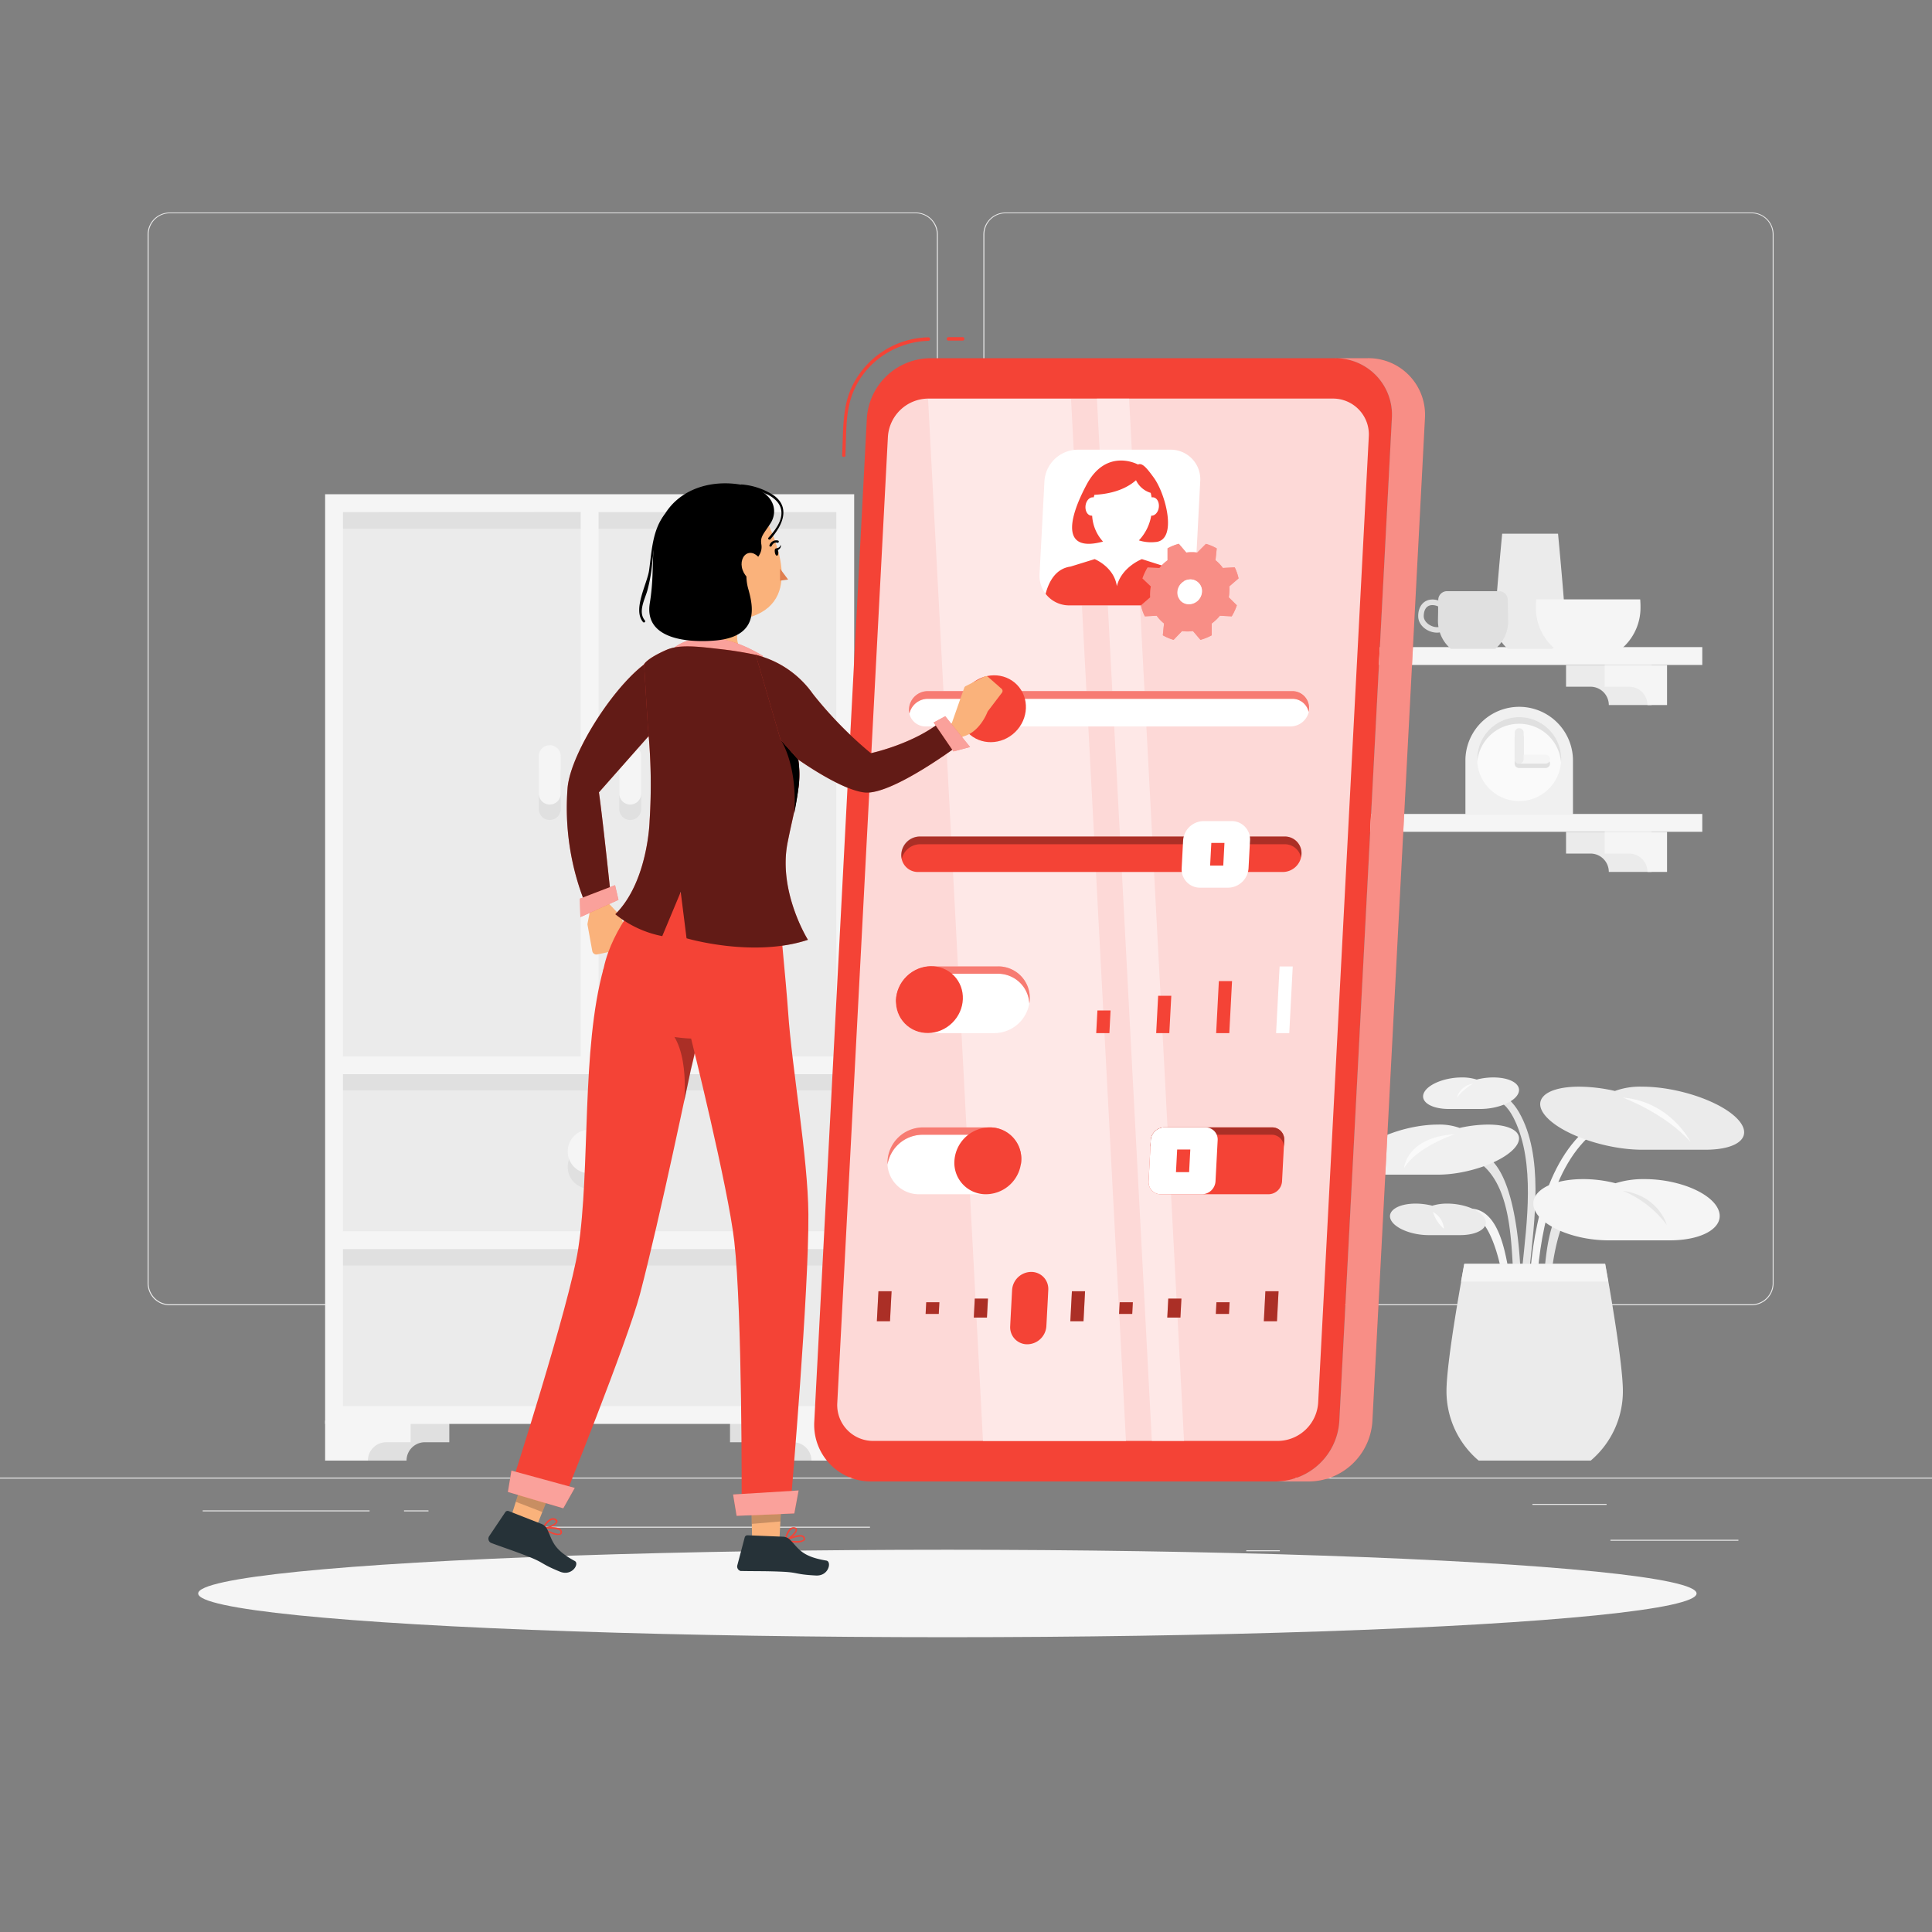 <svg xmlns="http://www.w3.org/2000/svg" viewBox="0 0 500 500"><rect x="0" y="0" width="500" height="500" fill="#808080" stroke="none"/><g id="freepik--background-complete--inject-1"><rect x="416.78" y="398.49" width="33.12" height="0.25" style="fill:#ebebeb"></rect><rect x="322.53" y="401.21" width="8.69" height="0.25" style="fill:#ebebeb"></rect><rect x="396.59" y="389.21" width="19.19" height="0.25" style="fill:#ebebeb"></rect><rect x="52.46" y="390.89" width="43.19" height="0.25" style="fill:#ebebeb"></rect><rect x="104.56" y="390.89" width="6.33" height="0.25" style="fill:#ebebeb"></rect><rect x="131.47" y="395.11" width="93.68" height="0.25" style="fill:#ebebeb"></rect><path d="M237,337.8H43.92a5.71,5.71,0,0,1-5.71-5.71V60.66A5.71,5.71,0,0,1,43.92,55H237a5.71,5.71,0,0,1,5.71,5.71V332.09A5.71,5.71,0,0,1,237,337.8ZM43.92,55.2a5.47,5.47,0,0,0-5.46,5.46V332.09a5.47,5.47,0,0,0,5.46,5.46H237a5.47,5.47,0,0,0,5.46-5.46V60.66A5.47,5.47,0,0,0,237,55.2Z" style="fill:#ebebeb"></path><path d="M453.31,337.8H260.21a5.72,5.72,0,0,1-5.71-5.71V60.66A5.72,5.72,0,0,1,260.21,55h193.1A5.71,5.71,0,0,1,459,60.66V332.09A5.71,5.71,0,0,1,453.31,337.8ZM260.21,55.2a5.47,5.47,0,0,0-5.46,5.46V332.09a5.47,5.47,0,0,0,5.46,5.46h193.1a5.47,5.47,0,0,0,5.46-5.46V60.66a5.47,5.47,0,0,0-5.46-5.46Z" style="fill:#ebebeb"></path><rect y="382.4" width="500" height="0.25" style="fill:#ebebeb"></rect><path d="M412.85,292.76c-11.35,8.75-14.63,27.91-15.2,41.41,0,1.23-2,1.24-1.92,0,.6-14.3,3.86-33.59,16.15-43.07,1-.75,1.93.91,1,1.66Z" style="fill:#f5f5f5"></path><path d="M386.5,283c2.9-.33,5.33,2.63,6.59,4.8,6.53,11.29,4,28.32,2.77,40.44-.13,1.21-2.05,1.23-1.92,0,1.2-11.79,3.39-27.15-1.94-38.35-.91-1.92-2.86-5.27-5.5-5-1.22.14-1.21-1.78,0-1.92Z" style="fill:#e6e6e6"></path><path d="M379.47,298.47c12.14-3,13.66,23.92,14,29.73.08,1.23-1.84,1.23-1.92,0-.48-7.86-.87-19.11-6.55-25.41-1.15-1.28-3.14-2.93-5-2.47a1,1,0,0,1-.51-1.85Z" style="fill:#e6e6e6"></path><path d="M415.45,311.53c-10-7.43-13.3,12.1-13.86,17.73-.12,1.22-2,1.23-1.92,0,.63-6.39,1.6-18,9-20.64a8.61,8.61,0,0,1,7.77,1.25c1,.73,0,2.4-1,1.66Z" style="fill:#e6e6e6"></path><path d="M375.53,315.06a7.11,7.11,0,0,1,6-2.18c6.12,1,7.82,10.27,8.75,15.06.23,1.21-1.62,1.72-1.85.51-.8-4.14-4.66-19-11.52-12a1,1,0,0,1-1.35-1.35Z" style="fill:#f5f5f5"></path><path d="M411.68,378h-29a23.5,23.5,0,0,1-8.33-18c0-8.23,4.63-32.93,4.63-32.93h36.45S420,351.81,420,360A23.5,23.5,0,0,1,411.68,378Z" style="fill:#ebebeb"></path><path d="M416.3,321c-8.76,0-17.33-3.55-19.14-7.92s3.82-7.93,12.57-7.93a33.55,33.55,0,0,1,8.37,1.07,24.12,24.12,0,0,1,7.49-1.07c8.75,0,17.32,3.55,19.13,7.93S440.91,321,432.15,321Z" style="fill:#f5f5f5"></path><path d="M359.17,304c-7.16,0-10.07-2.9-6.48-6.48s12.28-6.48,19.45-6.48a15.33,15.33,0,0,1,5.61.87,34.26,34.26,0,0,1,7.35-.87c7.17,0,10.07,2.9,6.49,6.48S379.3,304,372.14,304Z" style="fill:#f0f0f0"></path><path d="M425,297.55c-9,0-20-3.65-24.48-8.16s-.85-8.16,8.16-8.16a42.71,42.71,0,0,1,9.26,1.11,19,19,0,0,1,7.06-1.11c9,0,20,3.66,24.47,8.16s.85,8.16-8.16,8.16Z" style="fill:#ebebeb"></path><path d="M374.94,287c-4.5,0-7.4-1.83-6.47-4.08s5.35-4.08,9.85-4.08a12.34,12.34,0,0,1,3.85.55,17.31,17.31,0,0,1,4.31-.55c4.5,0,7.4,1.82,6.47,4.08S387.61,287,383.1,287Z" style="fill:#f0f0f0"></path><path d="M369.75,319.65c-4.51,0-8.92-1.83-9.85-4.08s2-4.08,6.47-4.08a17.64,17.64,0,0,1,4.3.55,12.76,12.76,0,0,1,3.86-.55c4.5,0,8.91,1.83,9.84,4.08s-2,4.08-6.47,4.08Z" style="fill:#ebebeb"></path><path d="M378.11,331.68c.49-2.77.83-4.57.83-4.57h36.45s.33,1.8.82,4.57Z" style="fill:#f5f5f5"></path><path d="M376.52,293.52s-10,3.33-13.16,8.83C363.36,302.35,363.86,294.35,376.52,293.52Z" style="fill:#fafafa"></path><path d="M381.23,280.44a14.89,14.89,0,0,0-4.19,3.61A5.1,5.1,0,0,1,381.23,280.44Z" style="fill:#fafafa"></path><path d="M420,284.05s10.84,4,17.51,11.47C437.52,295.52,432.35,285.09,420,284.05Z" style="fill:#fafafa"></path><path d="M420,308.18A27.22,27.22,0,0,1,431.35,317S429.35,309.51,420,308.18Z" style="fill:#e6e6e6"></path><path d="M370.85,313.68a5.31,5.31,0,0,1,2.83,4.34A9.59,9.59,0,0,1,370.85,313.68Z" style="fill:#fafafa"></path><rect x="372.09" y="103.64" width="4.62" height="132.3" transform="translate(544.19 -204.62) rotate(90)" style="fill:#f5f5f5"></rect><path d="M343.51,172.1H321.38v10.37h11.07a4.74,4.74,0,0,1,4.75-4.75h6.31Z" style="fill:#e0e0e0"></path><path d="M333.51,172.1H317.38v10.37h5.07a4.74,4.74,0,0,1,4.75-4.75h6.31Z" style="fill:#f5f5f5"></path><path d="M405.29,172.1h22.14v10.37H416.36a4.75,4.75,0,0,0-4.75-4.75h-6.32Z" style="fill:#ebebeb"></path><path d="M415.29,172.1h16.14v10.37h-5.07a4.75,4.75,0,0,0-4.75-4.75h-6.32Z" style="fill:#f5f5f5"></path><path d="M390.23,167.92h11.52a9.31,9.31,0,0,0,3.31-7.13c0-3.26-1.84-22.67-1.84-22.67H388.76s-1.84,19.41-1.84,22.67A9.31,9.31,0,0,0,390.23,167.92Z" style="fill:#ebebeb"></path><path d="M397.56,155.12c-.05.92-.08,1.66-.08,2.16a13.91,13.91,0,0,0,4.94,10.64h17.2a13.91,13.91,0,0,0,4.94-10.64c0-.5,0-1.24-.08-2.16Z" style="fill:#f5f5f5"></path><path d="M390.21,155.25A2.27,2.27,0,0,0,388,153H374.48a2.26,2.26,0,0,0-2.26,2.23v.16a5.17,5.17,0,0,0-1.5-.24c-2.21,0-3.69,1.72-3.69,4.29s2.58,4.29,4.89,4.29a4.05,4.05,0,0,0,.7-.07,9.3,9.3,0,0,0,2.84,4.24H387a9.31,9.31,0,0,0,3.31-7.13C390.28,159.9,390.25,157.82,390.21,155.25Zm-18.3,7.06c-1.56,0-3.45-1.27-3.45-2.85,0-.67.16-2.86,2.25-2.86a3.75,3.75,0,0,1,1.48.34c0,1.77-.05,3.17-.05,3.85a9.19,9.19,0,0,0,.14,1.5Z" style="fill:#e0e0e0"></path><rect x="152.6" y="130.22" width="66.15" height="144.97" style="fill:#ebebeb"></rect><rect x="86.45" y="130.22" width="66.15" height="144.97" style="fill:#ebebeb"></rect><path d="M188.93,367.64h22.13V378H200a4.75,4.75,0,0,0-4.75-4.75h-6.32Z" style="fill:#e0e0e0"></path><path d="M116.28,367.64H94.14V378h11.07a4.75,4.75,0,0,1,4.75-4.75h6.32Z" style="fill:#e0e0e0"></path><rect x="86.45" y="275.18" width="132.3" height="45.67" style="fill:#ebebeb"></rect><rect x="86.45" y="320.85" width="132.3" height="45.67" style="fill:#ebebeb"></rect><rect x="150.29" y="213.75" width="4.62" height="132.3" transform="translate(432.5 127.29) rotate(90)" style="fill:#e0e0e0"></rect><rect x="117.22" y="101.45" width="4.62" height="66.15" transform="translate(254.06 15) rotate(90)" style="fill:#e0e0e0"></rect><rect x="183.37" y="101.45" width="4.62" height="66.15" transform="translate(320.21 -51.15) rotate(90)" style="fill:#e0e0e0"></rect><rect x="150.29" y="259.06" width="4.62" height="132.3" transform="translate(477.81 172.6) rotate(90)" style="fill:#e0e0e0"></rect><path d="M218.75,127.91H84.14v240.6H221.06V127.91ZM216.44,278v40.63H88.76V278Zm-61.53-4.62V132.53h61.53V273.4Zm-4.62-140.87V273.4H88.76V132.53ZM88.76,363.89V323.27H216.44v40.62Z" style="fill:#f5f5f5"></path><path d="M106.28,367.64H84.14V378H95.21a4.75,4.75,0,0,1,4.75-4.75h6.32Z" style="fill:#f5f5f5"></path><path d="M198.93,367.64h22.13V378H210a4.75,4.75,0,0,0-4.75-4.75h-6.32Z" style="fill:#f5f5f5"></path><path d="M158.27,302a5.67,5.67,0,1,1-5.67-5.67A5.67,5.67,0,0,1,158.27,302Z" style="fill:#e0e0e0"></path><path d="M158.27,298a5.67,5.67,0,1,1-5.67-5.67A5.67,5.67,0,0,1,158.27,298Z" style="fill:#f5f5f5"></path><path d="M158.27,347.68A5.67,5.67,0,1,1,152.6,342,5.67,5.67,0,0,1,158.27,347.68Z" style="fill:#e0e0e0"></path><path d="M158.27,343.68A5.67,5.67,0,1,1,152.6,338,5.67,5.67,0,0,1,158.27,343.68Z" style="fill:#f5f5f5"></path><path d="M145.11,199.87a2.84,2.84,0,1,0-5.67,0v9.67a2.84,2.84,0,0,0,5.67,0Z" style="fill:#e0e0e0"></path><path d="M145.11,195.87a2.84,2.84,0,1,0-5.67,0v9.67a2.84,2.84,0,0,0,5.67,0Z" style="fill:#f5f5f5"></path><path d="M165.94,199.87a2.84,2.84,0,1,0-5.67,0v9.67a2.84,2.84,0,0,0,5.67,0Z" style="fill:#e0e0e0"></path><path d="M165.94,195.87a2.84,2.84,0,1,0-5.67,0v9.67a2.84,2.84,0,0,0,5.67,0Z" style="fill:#f5f5f5"></path><rect x="372.09" y="146.82" width="4.62" height="132.3" transform="translate(587.37 -161.44) rotate(90)" style="fill:#f5f5f5"></rect><path d="M343.51,215.28H321.38v10.37h11.07a4.74,4.74,0,0,1,4.75-4.75h6.31Z" style="fill:#e0e0e0"></path><path d="M333.51,215.28H317.38v10.37h5.07a4.74,4.74,0,0,1,4.75-4.75h6.31Z" style="fill:#f5f5f5"></path><path d="M405.29,215.28h22.14v10.37H416.36a4.75,4.75,0,0,0-4.75-4.75h-6.32Z" style="fill:#ebebeb"></path><path d="M415.29,215.28h16.14v10.37h-5.07a4.75,4.75,0,0,0-4.75-4.75h-6.32Z" style="fill:#f5f5f5"></path><path d="M379.25,196.47a13.92,13.92,0,0,1,27.83,0v14.39H379.25Z" style="fill:#f0f0f0"></path><circle cx="393.17" cy="196.47" r="10.87" transform="translate(111.62 533.98) rotate(-76.72)" style="fill:#fafafa"></circle><path d="M393.17,187.31a10.86,10.86,0,0,1,10.82,10c0-.28.05-.56.05-.85a10.87,10.87,0,1,0-21.74,0c0,.29,0,.57,0,.85A10.86,10.86,0,0,1,393.17,187.31Z" style="fill:#e0e0e0"></path><path d="M400,196.46h-5.71v-5.71a1.15,1.15,0,1,0-2.3,0v6.86a1.14,1.14,0,0,0,1.15,1.15H400a1.15,1.15,0,1,0,0-2.3Z" style="fill:#e0e0e0"></path><path d="M400,197.62a1.15,1.15,0,1,0,0-2.3h-6.86a1.15,1.15,0,0,0,0,2.3Z" style="fill:#f5f5f5"></path><path d="M394.32,189.6a1.15,1.15,0,1,0-2.3,0v6.87a1.15,1.15,0,1,0,2.3,0Z" style="fill:#ebebeb"></path></g><g id="freepik--Shadow--inject-1"><ellipse id="freepik--path--inject-1" cx="245.18" cy="412.39" rx="193.89" ry="11.32" style="fill:#f5f5f5"></ellipse></g><g id="freepik--Settings--inject-1"><path d="M330.19,383.4H225.5a14.64,14.64,0,0,1-14.76-15.58l13.6-259.54a16.61,16.61,0,0,1,16.4-15.58H345.42a14.64,14.64,0,0,1,14.77,15.58l-13.6,259.54A16.62,16.62,0,0,1,330.19,383.4Z" style="fill:#F44336"></path><path d="M344.88,103.15H240.19a10.55,10.55,0,0,0-10.4,9.88l-13.1,250a9.28,9.28,0,0,0,9.36,9.88H330.74a10.55,10.55,0,0,0,10.4-9.88l13.1-250A9.28,9.28,0,0,0,344.88,103.15Z" style="fill:#F44336"></path><path d="M344.88,103.15H240.19a10.55,10.55,0,0,0-10.4,9.88l-13.1,250a9.28,9.28,0,0,0,9.36,9.88H330.74a10.55,10.55,0,0,0,10.4-9.88l13.1-250A9.28,9.28,0,0,0,344.88,103.15Z" style="fill:#fff;opacity:0.8"></path><path d="M354,92.7h-8.55a14.64,14.64,0,0,1,14.77,15.58l-13.6,259.54a16.61,16.61,0,0,1-16.4,15.58h8.55a16.61,16.61,0,0,0,16.4-15.58l13.6-259.54A14.64,14.64,0,0,0,354,92.7Z" style="fill:#F44336"></path><path d="M354,92.7h-8.55a14.64,14.64,0,0,1,14.77,15.58l-13.6,259.54a16.61,16.61,0,0,1-16.4,15.58h8.55a16.61,16.61,0,0,0,16.4-15.58l13.6-259.54A14.64,14.64,0,0,0,354,92.7Z" style="fill:#fff;opacity:0.4"></path><path d="M240.18,103.15,254.4,373h37l-14.22-269.8H240.18Z" style="fill:#fff;opacity:0.4"></path><polygon points="298.1 372.95 306.43 372.95 292.21 103.15 283.88 103.15 298.1 372.95" style="fill:#fff;opacity:0.4"></polygon><path d="M245.46,88.15h3.67a.45.45,0,0,0,0-.9h-3.67a.45.45,0,0,0,0,.9Z" style="fill:#F44336"></path><path d="M218.78,117.77c.23-4.28.05-8.85,1-13,2.12-9.64,10.78-16.24,20.48-16.57.57,0,.58-.92,0-.9a22.46,22.46,0,0,0-20,13.26c-2.36,5.35-2,11.54-2.32,17.26,0,.58.87.58.9,0Z" style="fill:#F44336"></path><path d="M300.78,156.7h-24a7.67,7.67,0,0,1-7.74-8.16l1.26-24a8.69,8.69,0,0,1,8.59-8.16h24a7.66,7.66,0,0,1,7.73,8.16l-1.25,24A8.71,8.71,0,0,1,300.78,156.7Z" style="fill:#fff"></path><path d="M285.46,140.16a10.8,10.8,0,0,1-2.81-6.7h-.1c-1,0-1.7-1.07-1.63-2.38s.91-2.38,1.88-2.38l.25,0,.18-.64c5.79-.31,9-2.22,10.77-3.78a6.14,6.14,0,0,0,3.8,3.27c.09.37.17.76.23,1.15l.25,0c1,0,1.71,1.06,1.64,2.38s-.92,2.38-1.89,2.38h-.1a12.27,12.27,0,0,1-3.19,6.39,10.38,10.38,0,0,0,4.24.43c5.85-.34,2.76-12.37-.39-16.68-1.92-2.64-3-3.87-4.09-3.38-1.22-.67-8.55-3.69-13.29,5.2C276.29,134.65,274.83,143.05,285.46,140.16Z" style="fill:#F44336"></path><path d="M301.57,146.63l-6.05-1.93s-5.23,2-6.48,7c-.72-5-5.74-7-5.74-7l-6.25,1.93c-3.75.52-5.57,3.73-6.45,7.05a7.69,7.69,0,0,0,6.18,3h24a8.63,8.63,0,0,0,6.5-3C306.75,150.36,305.26,147.15,301.57,146.63Z" style="fill:#F44336"></path><path d="M318.15,153.17a9.53,9.53,0,0,0,0-1.42l2.39-2.06a12.21,12.21,0,0,0-1-2.86l-3.07.16a9.53,9.53,0,0,0-1.9-2l.32-3.06a12.2,12.2,0,0,0-2.8-1.18L309.85,143a10.88,10.88,0,0,0-1.41-.1,11.19,11.19,0,0,0-1.43.1l-1.93-2.27a13.33,13.33,0,0,0-2.92,1.18V145a11.17,11.17,0,0,0-2.11,2l-3.05-.16a14.08,14.08,0,0,0-1.34,2.86l2.17,2.06a9.34,9.34,0,0,0-.17,1.42,9.44,9.44,0,0,0,0,1.41l-2.38,2.06a12.66,12.66,0,0,0,1,2.86l3.07-.16a10.07,10.07,0,0,0,1.9,2l-.31,3.06a12.12,12.12,0,0,0,2.79,1.18l2.18-2.27a10.88,10.88,0,0,0,1.41.1,11,11,0,0,0,1.42-.1l1.94,2.27a13.74,13.74,0,0,0,2.92-1.18v-3.06a11.81,11.81,0,0,0,2.11-2l3.05.16a13.53,13.53,0,0,0,1.33-2.86L318,154.58A10.86,10.86,0,0,0,318.15,153.17Zm-10.42,3.21a3,3,0,0,1-3.05-3.21,3.44,3.44,0,0,1,3.39-3.22,3,3,0,0,1,3,3.22A3.42,3.42,0,0,1,307.73,156.38Z" style="fill:#F44336"></path><path d="M318.15,153.17a9.53,9.53,0,0,0,0-1.42l2.39-2.06a12.21,12.21,0,0,0-1-2.86l-3.07.16a9.53,9.53,0,0,0-1.9-2l.32-3.06a12.2,12.2,0,0,0-2.8-1.18L309.85,143a10.88,10.88,0,0,0-1.41-.1,11.19,11.19,0,0,0-1.43.1l-1.93-2.27a13.33,13.33,0,0,0-2.92,1.18V145a11.17,11.17,0,0,0-2.11,2l-3.05-.16a14.08,14.08,0,0,0-1.34,2.86l2.17,2.06a9.34,9.34,0,0,0-.17,1.42,9.44,9.44,0,0,0,0,1.41l-2.38,2.06a12.66,12.66,0,0,0,1,2.86l3.07-.16a10.07,10.07,0,0,0,1.9,2l-.31,3.06a12.12,12.12,0,0,0,2.79,1.18l2.18-2.27a10.88,10.88,0,0,0,1.41.1,11,11,0,0,0,1.42-.1l1.94,2.27a13.74,13.74,0,0,0,2.92-1.18v-3.06a11.81,11.81,0,0,0,2.11-2l3.05.16a13.53,13.53,0,0,0,1.33-2.86L318,154.58A10.86,10.86,0,0,0,318.15,153.17Zm-10.42,3.21a3,3,0,0,1-3.05-3.21,3.44,3.44,0,0,1,3.39-3.22,3,3,0,0,1,3,3.22A3.42,3.42,0,0,1,307.73,156.38Z" style="fill:#fff;opacity:0.4"></path><path d="M307.73,156.38a3,3,0,0,1-3.05-3.21,3.44,3.44,0,0,1,3.39-3.22,3,3,0,0,1,3,3.22A3.42,3.42,0,0,1,307.73,156.38Z" style="fill:#fff"></path><polygon points="287.11 267.37 283.7 267.37 284.01 261.51 287.41 261.51 287.11 267.37" style="fill:#F44336"></polygon><polygon points="302.62 267.37 299.22 267.37 299.73 257.71 303.13 257.71 302.62 267.37" style="fill:#F44336"></polygon><polygon points="318.14 267.37 314.74 267.37 315.44 253.91 318.85 253.91 318.14 267.37" style="fill:#F44336"></polygon><polygon points="333.66 267.37 330.25 267.37 331.16 250.12 334.56 250.12 333.66 267.37" style="fill:#fff"></polygon><path d="M240.08,267.37h17.3a9.22,9.22,0,0,0,9.11-8.65,8.13,8.13,0,0,0-8.2-8.65H241a9.22,9.22,0,0,0-9.11,8.65A8.13,8.13,0,0,0,240.08,267.37Z" style="fill:#fff"></path><path d="M240.89,252h17.3a8.12,8.12,0,0,1,8.2,7.7c.05-.31.08-.63.1-.95a8.13,8.13,0,0,0-8.2-8.65H241a9.22,9.22,0,0,0-9.11,8.65c0,.32,0,.64,0,.95A9.25,9.25,0,0,1,240.89,252Z" style="fill:#F44336"></path><path d="M240.89,252h17.3a8.12,8.12,0,0,1,8.2,7.7c.05-.31.08-.63.1-.95a8.13,8.13,0,0,0-8.2-8.65H241a9.22,9.22,0,0,0-9.11,8.65c0,.32,0,.64,0,.95A9.25,9.25,0,0,1,240.89,252Z" style="fill:#fff;opacity:0.3"></path><ellipse cx="240.53" cy="258.72" rx="8.88" ry="8.43" transform="translate(-112.3 241.28) rotate(-44.26)" style="fill:#F44336"></ellipse><polygon points="230.33 341.94 226.93 341.94 227.34 334.18 230.74 334.18 230.33 341.94" style="fill:#F44336"></polygon><polygon points="242.95 340.04 239.55 340.04 239.71 337.03 243.11 337.03 242.95 340.04" style="fill:#F44336"></polygon><polygon points="255.42 340.99 252.02 340.99 252.27 336.08 255.68 336.08 255.42 340.99" style="fill:#F44336"></polygon><polygon points="267.99 340.04 264.58 340.04 264.74 337.03 268.15 337.03 267.99 340.04" style="fill:#F44336"></polygon><polygon points="280.41 341.94 277 341.94 277.41 334.18 280.81 334.18 280.41 341.94" style="fill:#F44336"></polygon><polygon points="293.02 340.04 289.62 340.04 289.78 337.03 293.18 337.03 293.02 340.04" style="fill:#F44336"></polygon><polygon points="305.49 340.99 302.09 340.99 302.35 336.08 305.75 336.08 305.49 340.99" style="fill:#F44336"></polygon><polygon points="318.06 340.04 314.66 340.04 314.81 337.03 318.22 337.03 318.06 340.04" style="fill:#F44336"></polygon><polygon points="330.48 341.94 327.08 341.94 327.48 334.18 330.89 334.18 330.48 341.94" style="fill:#F44336"></polygon><g style="opacity:0.3"><polygon points="230.33 341.94 226.93 341.94 227.34 334.18 230.74 334.18 230.33 341.94"></polygon><polygon points="242.95 340.04 239.55 340.04 239.71 337.03 243.11 337.03 242.95 340.04"></polygon><polygon points="255.42 340.99 252.02 340.99 252.27 336.08 255.68 336.08 255.42 340.99"></polygon><polygon points="267.99 340.04 264.58 340.04 264.74 337.03 268.15 337.03 267.99 340.04"></polygon><polygon points="280.41 341.94 277 341.94 277.41 334.18 280.81 334.18 280.41 341.94"></polygon><polygon points="293.02 340.04 289.62 340.04 289.78 337.03 293.18 337.03 293.02 340.04"></polygon><polygon points="305.49 340.99 302.09 340.99 302.35 336.08 305.75 336.08 305.49 340.99"></polygon><polygon points="318.06 340.04 314.66 340.04 314.81 337.03 318.22 337.03 318.06 340.04"></polygon><polygon points="330.48 341.94 327.08 341.94 327.48 334.18 330.89 334.18 330.48 341.94"></polygon></g><path d="M270.8,343.22c.05-.86.2-3.83.25-4.68s.2-3.83.24-4.68a4.4,4.4,0,0,0-4.43-4.69,5,5,0,0,0-4.93,4.69c-.05.85-.2,3.82-.25,4.68s-.2,3.82-.24,4.68a4.4,4.4,0,0,0,4.43,4.68A5,5,0,0,0,270.8,343.22Z" style="fill:#F44336"></path><path d="M237.89,309.07H255.2a9.21,9.21,0,0,0,9.1-8.65,8.12,8.12,0,0,0-8.19-8.65H238.8a9.22,9.22,0,0,0-9.11,8.65A8.13,8.13,0,0,0,237.89,309.07Z" style="fill:#fff"></path><path d="M238.7,293.67H256a8.11,8.11,0,0,1,8.19,7.7,7.46,7.46,0,0,0,.1-.95,8.12,8.12,0,0,0-8.19-8.65H238.8a9.22,9.22,0,0,0-9.11,8.65c0,.32,0,.64,0,.95A9.23,9.23,0,0,1,238.7,293.67Z" style="fill:#F44336"></path><path d="M238.7,293.67H256a8.11,8.11,0,0,1,8.19,7.7,7.46,7.46,0,0,0,.1-.95,8.12,8.12,0,0,0-8.19-8.65H238.8a9.22,9.22,0,0,0-9.11,8.65c0,.32,0,.64,0,.95A9.23,9.23,0,0,1,238.7,293.67Z" style="fill:#fff;opacity:0.3"></path><path d="M247,300.42a9.22,9.22,0,0,1,9.11-8.65,8.12,8.12,0,0,1,8.19,8.65,9.21,9.21,0,0,1-9.1,8.65A8.13,8.13,0,0,1,247,300.42Z" style="fill:#F44336"></path><path d="M239.59,188H334a4.9,4.9,0,0,0,4.84-4.59,4.32,4.32,0,0,0-4.35-4.59H240.07a4.89,4.89,0,0,0-4.83,4.59A4.3,4.3,0,0,0,239.59,188Z" style="fill:#fff"></path><path d="M240.07,180.85h94.37a4.29,4.29,0,0,1,4.23,3.38,6.84,6.84,0,0,0,.12-.79,4.32,4.32,0,0,0-4.35-4.59H240.07a4.89,4.89,0,0,0-4.83,4.59,4.08,4.08,0,0,0,.12,1.22A4.89,4.89,0,0,1,240.07,180.85Z" style="fill:#F44336"></path><path d="M240.07,180.85h94.37a4.29,4.29,0,0,1,4.23,3.38,6.84,6.84,0,0,0,.12-.79,4.32,4.32,0,0,0-4.35-4.59H240.07a4.89,4.89,0,0,0-4.83,4.59,4.08,4.08,0,0,0,.12,1.22A4.89,4.89,0,0,1,240.07,180.85Z" style="fill:#fff;opacity:0.3"></path><ellipse cx="256.85" cy="183.44" rx="8.88" ry="8.43" transform="translate(-55.14 231.25) rotate(-44.25)" style="fill:#F44336"></ellipse><path d="M332.35,295.1a3.13,3.13,0,0,0-3.16-3.33H301.33a3.56,3.56,0,0,0-3.51,3.33l-.56,10.64a3.13,3.13,0,0,0,3.16,3.33h27.86a3.56,3.56,0,0,0,3.51-3.33Z" style="fill:#F44336"></path><path d="M301.23,293.67h27.86a3.13,3.13,0,0,1,3.16,3.33l.1-1.9a3.13,3.13,0,0,0-3.16-3.33H301.33a3.56,3.56,0,0,0-3.51,3.33l-.1,1.9A3.56,3.56,0,0,1,301.23,293.67Z" style="fill:#F44336"></path><path d="M301.23,293.67h27.86a3.13,3.13,0,0,1,3.16,3.33l.1-1.9a3.13,3.13,0,0,0-3.16-3.33H301.33a3.56,3.56,0,0,0-3.51,3.33l-.1,1.9A3.56,3.56,0,0,1,301.23,293.67Z" style="opacity:0.3"></path><path d="M315.13,295.1a3.13,3.13,0,0,0-3.16-3.33H301.33a3.56,3.56,0,0,0-3.51,3.33l-.56,10.64a3.13,3.13,0,0,0,3.16,3.33h10.64a3.56,3.56,0,0,0,3.51-3.33Z" style="fill:#fff"></path><polygon points="307.74 303.35 304.34 303.35 304.65 297.49 308.05 297.49 307.74 303.35" style="fill:#F44336"></polygon><path d="M332.46,216.49H238.1a4.91,4.91,0,0,0-4.84,4.59,4.31,4.31,0,0,0,4.35,4.59H332a4.88,4.88,0,0,0,4.83-4.59A4.31,4.31,0,0,0,332.46,216.49Z" style="fill:#F44336"></path><path d="M238.1,218.49h94.36a4.28,4.28,0,0,1,4.23,3.37,4,4,0,0,0,.12-.78,4.31,4.31,0,0,0-4.35-4.59H238.1a4.74,4.74,0,0,0-4.72,5.81A4.91,4.91,0,0,1,238.1,218.49Z" style="opacity:0.3"></path><path d="M317.82,229.73h-7.23a4.74,4.74,0,0,1-4.78-5l.38-7.23a5.37,5.37,0,0,1,5.31-5h7.23a4.73,4.73,0,0,1,4.77,5l-.38,7.23A5.37,5.37,0,0,1,317.82,229.73Z" style="fill:#fff"></path><polygon points="316.58 224.01 313.18 224.01 313.49 218.15 316.89 218.15 316.58 224.01" style="fill:#F44336"></polygon></g><g id="freepik--Character--inject-1"><path d="M167.81,190.56,155,205.06c1,6.92,3.09,27,3.09,27-1.92,2.54-6.61,1.82-6.61,1.82a66.53,66.53,0,0,1-4.58-30.08c.9-9.37,12.92-27.8,21.48-33a16.76,16.76,0,0,1,4.49-1.89l1.69-.2-6,22.29Z" style="fill:#F44336"></path><path d="M167.81,190.56,155,205.06c1,6.92,3.09,27,3.09,27-1.92,2.54-6.61,1.82-6.61,1.82a66.53,66.53,0,0,1-4.58-30.08c.9-9.37,12.92-27.8,21.48-33a16.76,16.76,0,0,1,4.49-1.89l1.69-.2-6,22.29Z" style="opacity:0.6"></path><path d="M157.39,233.64l3.1,3.31a1.14,1.14,0,0,1,.23.38l1.82,5.12a1.11,1.11,0,0,1,0,.84l-.88,1.81a1.08,1.08,0,0,1-.76.59L154.57,247a1.09,1.09,0,0,1-1.29-.87l-1.22-6.74a1,1,0,0,1,0-.41l.84-4.32a1.09,1.09,0,0,1,.88-.86l2.63-.47A1.09,1.09,0,0,1,157.39,233.64Z" style="fill:#fab27b"></path><polygon points="160.06 232.88 150.2 237.35 150.07 232.58 159.17 229.08 160.06 232.88" style="fill:#F44336"></polygon><polygon points="160.06 232.88 150.2 237.35 150.07 232.58 159.17 229.08 160.06 232.88" style="fill:#fff;opacity:0.5"></polygon><path d="M156.24,250.52c-5.88,21-3.39,52-6.62,72.79-2.22,14.32-17.4,61.45-17.4,61.45l13.4,4.06s16.72-41.51,20-53.88c5.26-20.07,13.16-58.15,13.16-58.15s2.95-10.8,1.61-12S156.24,250.52,156.24,250.52Z" style="fill:#F44336"></path><path d="M171,264.94l9.69,3.14-3.63,17S178.84,268.82,171,264.94Z" style="opacity:0.3"></path><polygon points="134.91 384.15 132.51 391.76 139.01 394.68 142.23 386.6 134.91 384.15" style="fill:#fab27b"></polygon><polygon points="133.49 388.66 140.35 391.31 141.26 389.02 134.05 386.89 133.49 388.66" style="opacity:0.2"></polygon><polygon points="132.36 380.59 148.75 385.07 145.78 390.35 131.44 386.12 132.36 380.59" style="fill:#F44336"></polygon><polygon points="132.36 380.59 148.75 385.07 145.78 390.35 131.44 386.12 132.36 380.59" style="fill:#fff;opacity:0.5"></polygon><path d="M140.4,395.72a.22.22,0,0,1-.09-.21.19.19,0,0,1,.16-.15c.15,0,3.41-.5,4.55.35a1,1,0,0,1,.41.65.73.73,0,0,1-.3.79,3.53,3.53,0,0,1-2.47-.3A14.45,14.45,0,0,1,140.4,395.72Zm.68,0c1.36.74,3.29,1.48,3.84,1.12.08,0,.17-.13.12-.41a.51.51,0,0,0-.26-.39,1.14,1.14,0,0,0-.32-.18A8.94,8.94,0,0,0,141.08,395.7Z" style="fill:#F44336"></path><path d="M140.31,395.67a.2.2,0,0,1,0-.2c.05-.09,1.06-2.07,2.35-2.49a1.44,1.44,0,0,1,1.13.08c.48.25.54.56.47.78-.17.92-2.66,1.86-3.73,1.91a.11.11,0,0,1-.08,0A.17.17,0,0,1,140.31,395.67Zm3.2-2.31a1,1,0,0,0-.71,0,4.62,4.62,0,0,0-1.94,2c1.17-.19,2.89-1,3-1.55,0-.05,0-.19-.28-.35l-.11,0Z" style="fill:#F44336"></path><path d="M140,394.34l-8.35-3.27a.72.72,0,0,0-.87.26l-4.17,6.21a1.21,1.21,0,0,0,.31,1.67l.23.12c3,1.12,5.77,2,9.52,3.48,4.42,1.74,3.09,1.83,8.26,3.94,3.12,1.27,5.09-2.07,3.83-2.76-5.78-3.15-5.69-5.24-7.19-8.33A2.84,2.84,0,0,0,140,394.34Z" style="fill:#263238"></path><polygon points="194.48 390.35 194.63 397.68 201.72 398.36 202.15 390.35 194.48 390.35" style="fill:#fab27b"></polygon><polygon points="201.97 393.75 202.07 391.83 194.52 392.14 194.57 394.38 201.97 393.75" style="opacity:0.2"></polygon><path d="M156.24,250.52c2.22-10.58,11.08-20,11.08-20l34,2.18s2.14,21.84,2.64,29.14c1,14.74,5.14,37.63,5.25,52.41.15,20-4.43,73.07-4.43,73.07l-12.84,1.52s.19-49.09-1.91-67.6c-1.59-14-11.17-52.46-11.17-52.46S152.53,268.26,156.24,250.52Z" style="fill:#F44336"></path><polygon points="189.72 386.77 206.68 385.73 205.57 391.68 190.63 392.3 189.72 386.77" style="fill:#F44336"></polygon><polygon points="189.72 386.77 206.68 385.73 205.57 391.68 190.63 392.3 189.72 386.77" style="fill:#fff;opacity:0.5"></polygon><path d="M203.26,398.87a.2.2,0,0,1-.15-.17.17.17,0,0,1,.1-.19c.13-.07,3.06-1.6,4.41-1.16a1,1,0,0,1,.6.47.75.75,0,0,1,0,.85,3.49,3.49,0,0,1-2.44.53A15,15,0,0,1,203.26,398.87Zm.64-.24c1.52.25,3.59.32,4-.2.06-.06.11-.18,0-.42a.52.52,0,0,0-.37-.29,1.19,1.19,0,0,0-.37-.06A8.9,8.9,0,0,0,203.9,398.63Z" style="fill:#F44336"></path><path d="M203.15,398.85a.23.23,0,0,1-.08-.18c0-.1.33-2.3,1.41-3.12a1.42,1.42,0,0,1,1.09-.29c.53.07.69.35.7.57.14.93-1.9,2.64-2.9,3a.08.08,0,0,1-.08,0A.18.18,0,0,1,203.15,398.85Zm2.28-3.23a1.07,1.07,0,0,0-.69.22,4.62,4.62,0,0,0-1.19,2.47c1-.56,2.4-1.9,2.37-2.46,0-.05,0-.19-.38-.23Z" style="fill:#F44336"></path><path d="M202.46,397.69l-9-.36a.73.73,0,0,0-.73.54l-1.91,7.23a1.2,1.2,0,0,0,.85,1.47,1,1,0,0,0,.25,0c3.23.07,6.11,0,10.14.17,4.74.19,3.52.71,9.1,1,3.36.18,4.12-3.62,2.71-3.86-6.5-1.08-7.1-3.08-9.52-5.51A2.91,2.91,0,0,0,202.46,397.69Z" style="fill:#263238"></path><path d="M191.83,160.28c-.59,1.89-2.07,5.08,0,7.93l-10.21-1s1.09-7.53,1.72-10c.41-1.59.94-3.32,6.31-1.82C192.73,156.28,192.23,159,191.83,160.28Z" style="fill:#fab27b"></path><path d="M182.62,157.49c-5.62-4.34-17.5-16.1-6.1-26.37,9.49-8.55,18.21-3.55,21.18,2.23,3.33,6.47,10.88,23.76-5.87,26.93C188.75,160.86,185.54,159.74,182.62,157.49Z" style="fill:#fab27b"></path><path d="M174.59,167.55s7.88-6.92,22.85,2.21l-.21,2.14-22.5-2.18Z" style="fill:#F44336"></path><path d="M174.59,167.55s7.88-6.92,22.85,2.21l-.21,2.14-22.5-2.18Z" style="fill:#fff;opacity:0.5"></path><path d="M189.68,158.24c0,2.31.71,3.51,1.54,4.11a15.26,15.26,0,0,1,.61-2.07C189.82,159.4,189.68,158.24,189.68,158.24Z" style="opacity:0.1"></path><path d="M195.68,169.49a94.36,94.36,0,0,0-9.81-1.56c-5.8-.68-10.23-1.13-13.43.28-5.1,2.25-5.75,3.69-5.75,3.69l1,16.53a147.43,147.43,0,0,1,.43,24c0,.07-.4,15.75-8.87,24.17a27.67,27.67,0,0,0,12.14,5.67l4.78-11.44,1.51,12s17.21,5.1,31.41.39c0,0-7.77-12.42-5.27-25.12,1.21-6.11,2.09-9,2.77-13.8a26.07,26.07,0,0,0,0-7.81l-3.19-21.8S197.76,170,195.68,169.49Z" style="fill:#F44336"></path><path d="M195.68,169.49a94.36,94.36,0,0,0-9.81-1.56c-5.8-.68-10.23-1.13-13.43.28-5.1,2.25-5.75,3.69-5.75,3.69l1,16.53a147.43,147.43,0,0,1,.43,24c0,.07-.4,15.75-8.87,24.17a27.67,27.67,0,0,0,12.14,5.67l4.78-11.44,1.51,12s17.21,5.1,31.41.39c0,0-7.77-12.42-5.27-25.12,1.21-6.11,2.09-9,2.77-13.8a26.07,26.07,0,0,0,0-7.81l-3.19-21.8S197.76,170,195.68,169.49Z" style="opacity:0.6"></path><path d="M205.57,210.49c.41-2.21.77-4.29,1-6.14a26.07,26.07,0,0,0,0-7.81l-4.57-5.14S206.4,197.58,205.57,210.49Z"></path><path d="M246.38,187l3.16-9a.74.74,0,0,1,.36-.42l4.95-2.53a.77.77,0,0,1,.83.11l3.53,3.1a.74.74,0,0,1,.1,1l-3.65,4.8a.77.77,0,0,0-.1.18c-.28.71-2.16,5.2-6.16,6.32l-.15.06-1.34.71a.74.74,0,0,1-1-.22l-1.71-2.39a.74.74,0,0,1,.3-1.11l.45-.21A.69.69,0,0,0,246.38,187Z" style="fill:#fab27b"></path><path d="M195.59,169.48a25.56,25.56,0,0,1,14.79,10.12,102.72,102.72,0,0,0,15,15.33s11.56-2.46,18.85-8.77l4.28,6.39s-17.56,13.24-24.71,12.55c-6.1-.59-17.22-8.53-17.22-8.53L202,191.43Z" style="fill:#F44336"></path><path d="M195.59,169.48a25.56,25.56,0,0,1,14.79,10.12,102.72,102.72,0,0,0,15,15.33s11.56-2.46,18.85-8.77l4.28,6.39s-17.56,13.24-24.71,12.55c-6.1-.59-17.22-8.53-17.22-8.53L202,191.43Z" style="opacity:0.6"></path><polygon points="244.63 185.36 251.05 193.33 246.75 194.47 241.63 186.98 244.63 185.36" style="fill:#F44336"></polygon><polygon points="244.63 185.36 251.05 193.33 246.75 194.47 241.63 186.98 244.63 185.36" style="fill:#fff;opacity:0.5"></polygon><polygon points="201.87 147.17 201.87 150.27 203.96 149.98 201.87 147.17" style="fill:#e07f50"></polygon><path d="M185.48,165.73c-4.81.49-19,.77-17.31-9.64s-.61-15.57,3.8-22.9,13.6-9.47,21.87-7.3c6.89,1.8,7.45,6.62,5.58,9.52s-2.71,3.44-2.38,5.5-.92,3.21-1.46,4.18a5.71,5.71,0,0,1-2.2,1.59,12.66,12.66,0,0,0,.37,6.07C194.75,156.56,196.79,164.56,185.48,165.73Z"></path><path d="M191.88,126a19.71,19.71,0,0,1,6.65,1.91c1.63.84,3.26,2.09,3.63,4,.53,2.75-1.6,5.36-3.29,7.26-.27.31.25.67.51.37,3-3.36,5.32-8.08.92-11.3a17.75,17.75,0,0,0-8.36-2.86.31.31,0,0,0-.06.62Z"></path><path d="M172,133.13c-3.17,4.11-3.32,9.48-4,14.38-.45,3.46-4.35,10.21-1.59,13.47.26.31.76-.08.5-.39-1.89-2.23,0-5.51.64-7.82a41.57,41.57,0,0,0,1.23-6.93c.43-4.19,1-8.87,3.69-12.33.25-.32-.26-.7-.51-.38Z"></path><path d="M199.72,141.27c-.06.13.05-.1.07-.13a1.5,1.5,0,0,1,.23-.33,1.08,1.08,0,0,1,1.16-.34c.38.09.54-.49.16-.58a1.85,1.85,0,0,0-2.2,1.22c-.15.35.43.51.58.16Z"></path><path d="M197.26,145.83c.64,1.92,0,3.86-1.37,4.33s-3-.71-3.7-2.64,0-3.86,1.37-4.33S196.61,143.9,197.26,145.83Z" style="fill:#fab27b"></path><path d="M202,141c-.09.72-.79.87-1.15.93s-.39.47-.32,1,.32.91.56.87.39-.47.33-1a2.1,2.1,0,0,0-.12-.42C202.43,141.7,202,141,202,141Z"></path></g></svg>